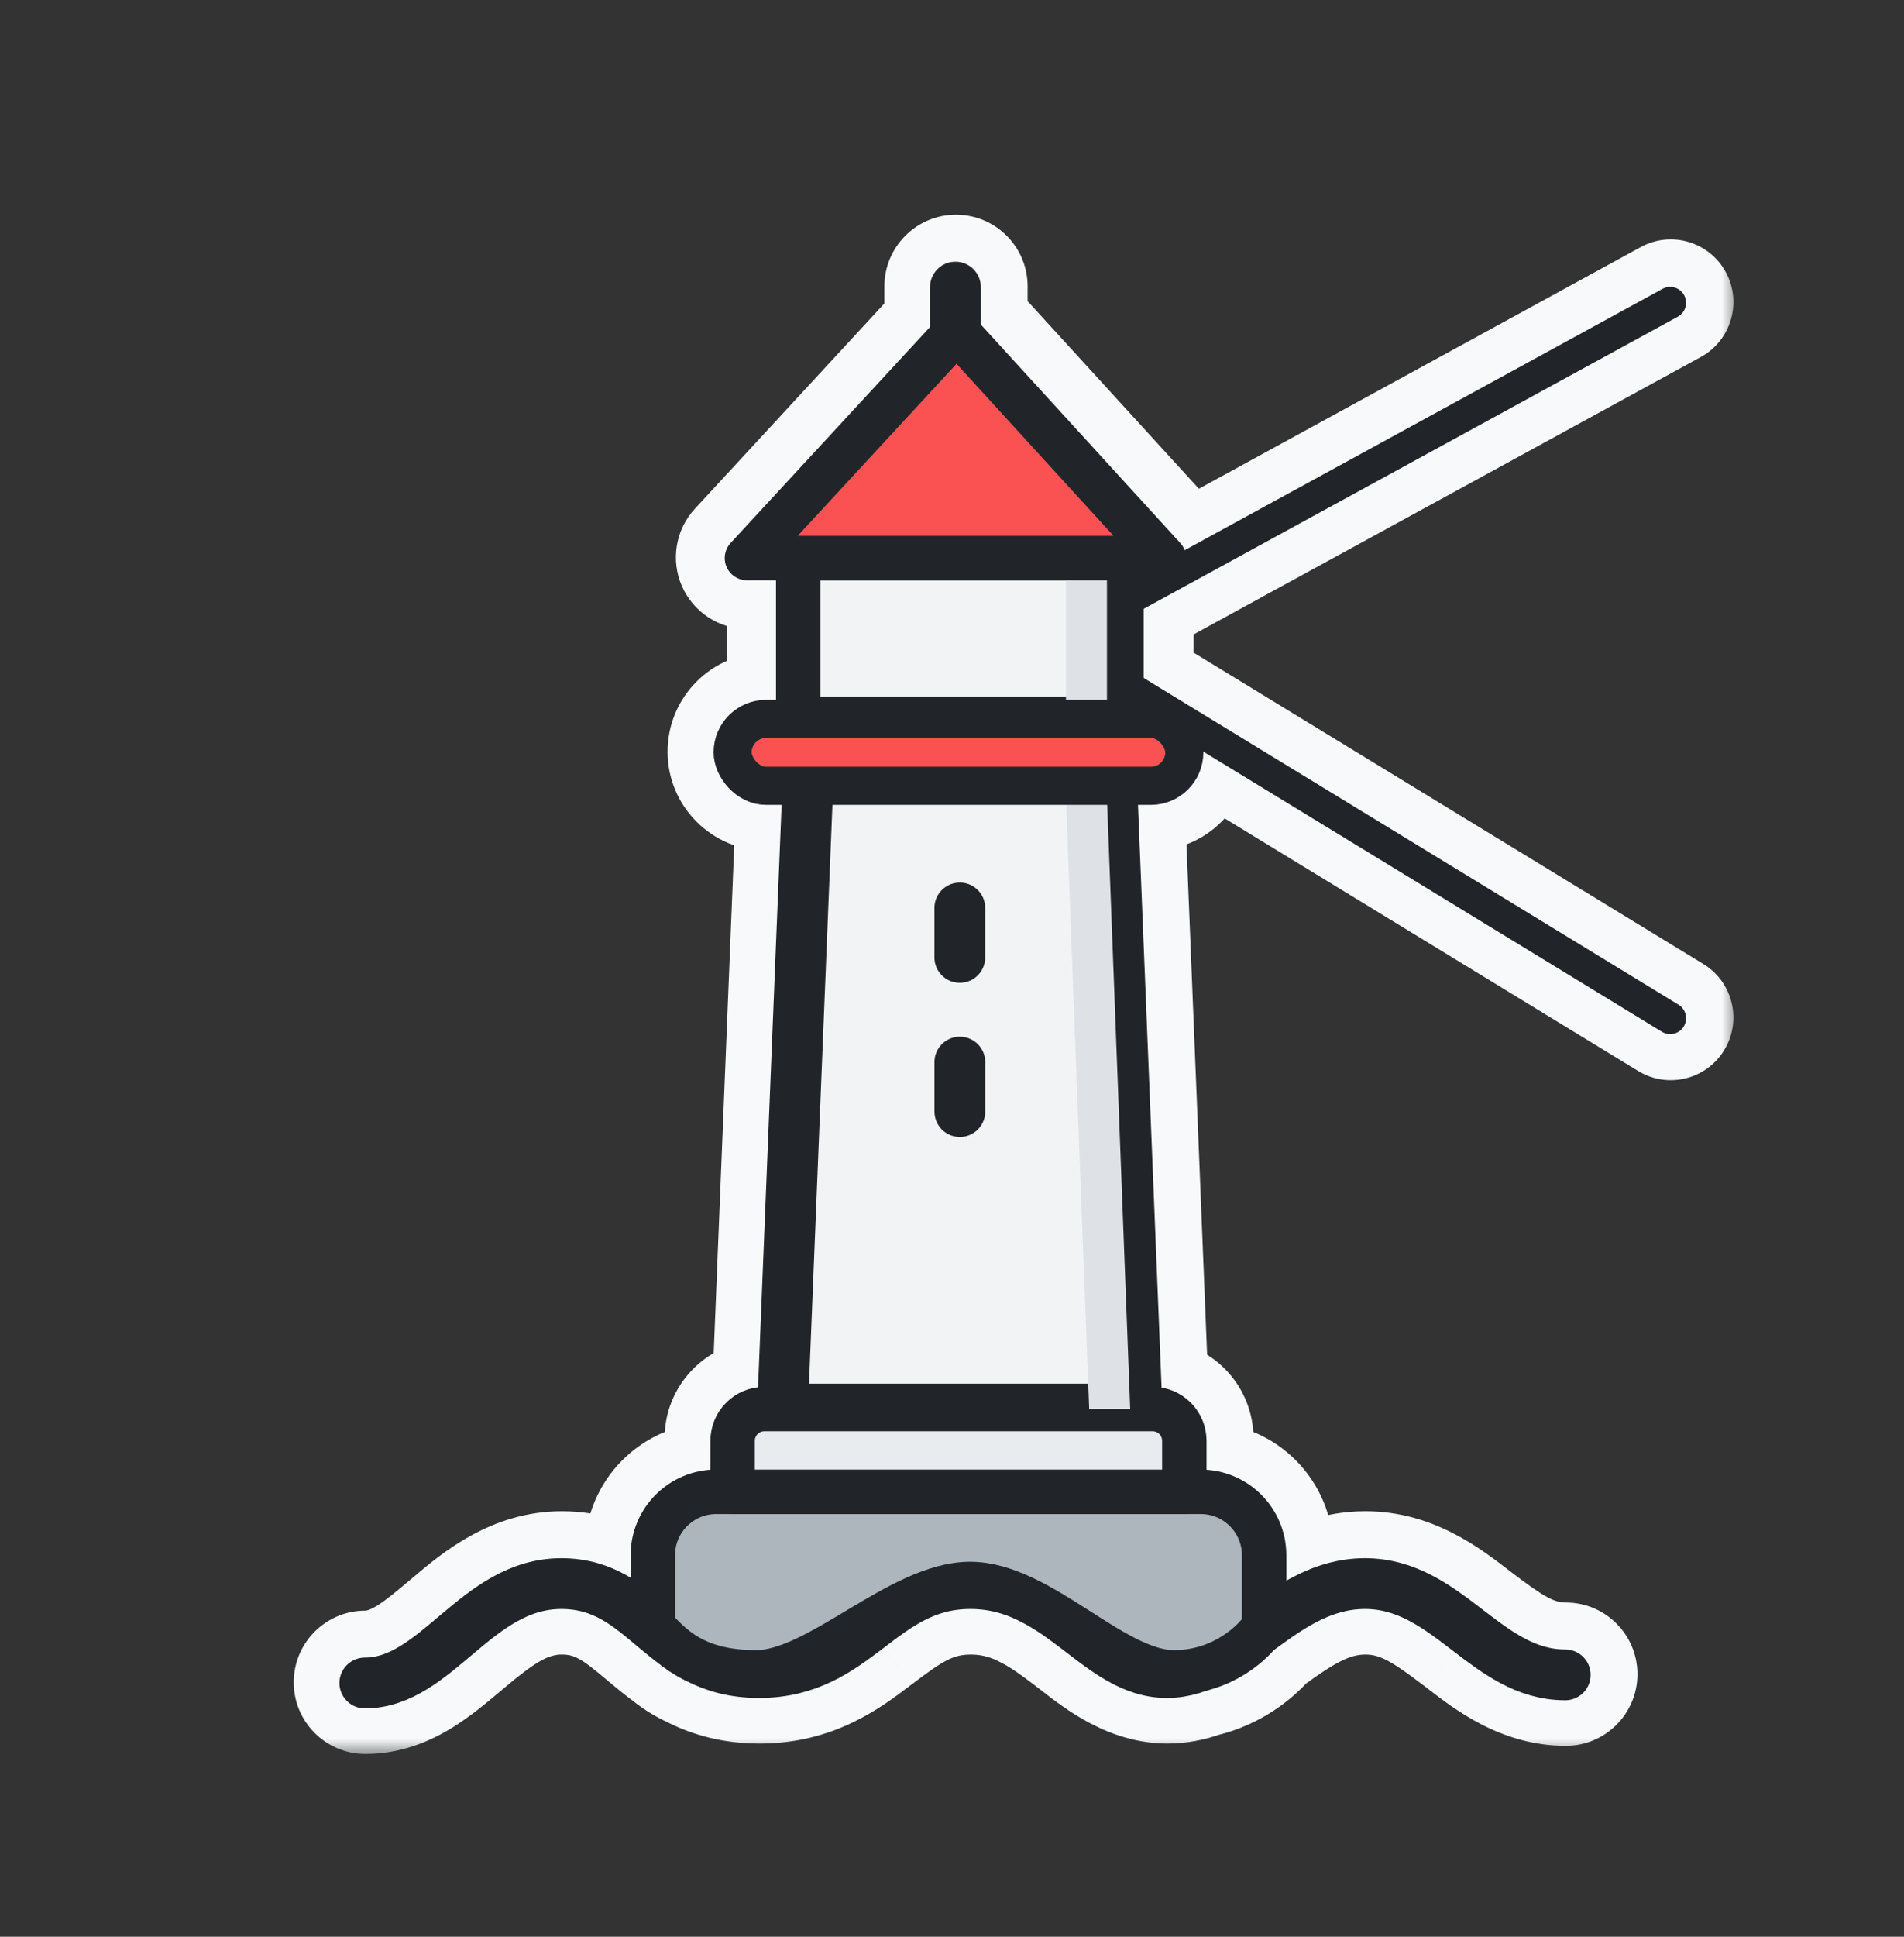 <svg width="60" height="61" viewBox="0 0 60 61" fill="none" xmlns="http://www.w3.org/2000/svg">
<rect x="0" y="0" width="60" height="61" fill="#333333" stroke="none"/>
<mask id="path-1-outside-1_50_5263" maskUnits="userSpaceOnUse" x="8.756" y="6.263" width="46" height="49" fill="black">
<rect fill="white" x="8.756" y="6.263" width="46" height="49"/>
<path fill-rule="evenodd" clip-rule="evenodd" d="M30.883 9.02C30.883 8.602 30.544 8.263 30.126 8.263C29.708 8.263 29.369 8.602 29.369 9.02V10.145L23 17.041C22.796 17.262 22.742 17.583 22.863 17.858C22.983 18.134 23.255 18.312 23.556 18.312H24.414V22.053H24.159C23.263 22.053 22.537 22.779 22.537 23.675C22.537 24.57 23.263 25.296 24.159 25.296H24.693L23.948 43.699C23.108 43.752 22.442 44.451 22.442 45.304V46.301C21.05 46.322 19.927 47.458 19.927 48.856V49.741C19.337 49.377 18.625 49.098 17.706 49.098C16.057 49.098 14.879 50.075 13.969 50.841L13.863 50.931L13.863 50.931C13.426 51.299 13.053 51.614 12.665 51.852C12.261 52.1 11.896 52.229 11.514 52.229C11.095 52.229 10.757 52.568 10.757 52.986C10.757 53.404 11.095 53.743 11.514 53.743C12.265 53.743 12.906 53.481 13.458 53.142C13.947 52.841 14.408 52.452 14.824 52.101L14.944 52C15.894 51.2 16.678 50.612 17.706 50.612C18.715 50.612 19.295 51.098 20.138 51.805L20.175 51.836C20.378 52.007 20.593 52.184 20.827 52.357C20.983 52.485 21.16 52.611 21.361 52.726C21.467 52.787 21.578 52.845 21.695 52.898C22.297 53.201 23.022 53.415 23.936 53.415C25.758 53.415 26.89 52.567 27.822 51.859L27.823 51.858C28.764 51.143 29.464 50.612 30.596 50.612C31.131 50.612 31.596 50.732 32.032 50.931C32.167 50.996 32.304 51.067 32.442 51.143C32.789 51.345 33.127 51.591 33.478 51.858C33.545 51.91 33.614 51.962 33.684 52.016C34.493 52.641 35.497 53.415 36.792 53.415C37.214 53.415 37.611 53.333 37.984 53.2C38.994 52.961 39.73 52.383 40.151 51.904L40.2 51.867C41.175 51.155 42.001 50.612 43.031 50.612C44.047 50.612 44.807 51.156 45.772 51.893L45.864 51.964C46.748 52.642 47.849 53.487 49.343 53.487C49.761 53.487 50.1 53.148 50.1 52.73C50.1 52.312 49.761 51.973 49.343 51.973C48.393 51.973 47.671 51.44 46.692 50.691L46.658 50.665C45.75 49.97 44.611 49.098 43.031 49.098C42.057 49.098 41.229 49.422 40.517 49.832V48.856C40.517 47.458 39.394 46.322 38.001 46.301V45.304C38.001 44.48 37.38 43.8 36.58 43.707L35.835 25.296H36.285C37.181 25.296 37.907 24.57 37.907 23.675C37.907 23.649 37.906 23.624 37.905 23.599L52.404 32.451C52.627 32.587 52.918 32.517 53.054 32.294C53.19 32.071 53.12 31.78 52.897 31.644L36.113 21.397V19.093L52.877 9.929C53.106 9.803 53.191 9.516 53.065 9.287C52.94 9.057 52.652 8.973 52.423 9.098L37.411 17.305C37.378 17.21 37.326 17.121 37.255 17.044L30.883 10.067V9.02ZM24.159 23.189H24.671C24.703 23.217 24.738 23.243 24.776 23.266L24.775 23.284L24.739 24.161H24.159C23.89 24.161 23.673 23.943 23.673 23.675C23.673 23.406 23.89 23.189 24.159 23.189ZM25.467 43.601L26.209 25.296H34.319L35.061 43.601H25.467ZM26.254 24.161H34.273L34.27 24.072H26.258L26.254 24.161ZM35.753 23.284L35.789 24.161H36.285C36.553 24.161 36.771 23.943 36.771 23.675C36.771 23.406 36.553 23.189 36.285 23.189H35.857C35.825 23.217 35.789 23.243 35.752 23.266L35.753 23.284ZM24.313 45.021H24.051C23.894 45.021 23.767 45.148 23.767 45.304V46.301H36.676V45.304C36.676 45.148 36.549 45.021 36.392 45.021H36.215C36.104 45.082 35.978 45.115 35.849 45.115H24.679C24.55 45.115 24.424 45.082 24.313 45.021ZM23.084 47.626H22.482C21.803 47.626 21.252 48.176 21.252 48.856V50.763C22.022 51.403 22.724 51.901 23.936 51.901C24.157 51.901 24.362 51.884 24.556 51.853C24.734 51.794 24.926 51.715 25.134 51.617C25.624 51.385 26.138 51.078 26.696 50.744L26.786 50.69C26.894 50.626 27.003 50.56 27.114 50.495C27.976 49.841 29.018 49.098 30.596 49.098C32.291 49.098 33.47 49.949 34.396 50.654L34.486 50.723L34.487 50.723C34.894 51.034 35.238 51.296 35.558 51.493C35.641 51.539 35.724 51.582 35.806 51.623C35.952 51.697 36.091 51.759 36.221 51.811C36.407 51.869 36.594 51.901 36.792 51.901C37.56 51.901 38.227 51.434 39.192 50.729V48.856C39.192 48.176 38.641 47.626 37.962 47.626H37.359C37.352 47.626 37.346 47.626 37.339 47.626H23.105C23.098 47.626 23.091 47.626 23.084 47.626ZM25.928 18.312V21.864H34.599V18.312H25.928ZM34.98 16.797H25.286L30.16 11.521L34.98 16.797Z"/>
</mask>
<path fill-rule="evenodd" clip-rule="evenodd" d="M30.883 9.02C30.883 8.602 30.544 8.263 30.126 8.263C29.708 8.263 29.369 8.602 29.369 9.02V10.145L23 17.041C22.796 17.262 22.742 17.583 22.863 17.858C22.983 18.134 23.255 18.312 23.556 18.312H24.414V22.053H24.159C23.263 22.053 22.537 22.779 22.537 23.675C22.537 24.57 23.263 25.296 24.159 25.296H24.693L23.948 43.699C23.108 43.752 22.442 44.451 22.442 45.304V46.301C21.05 46.322 19.927 47.458 19.927 48.856V49.741C19.337 49.377 18.625 49.098 17.706 49.098C16.057 49.098 14.879 50.075 13.969 50.841L13.863 50.931L13.863 50.931C13.426 51.299 13.053 51.614 12.665 51.852C12.261 52.1 11.896 52.229 11.514 52.229C11.095 52.229 10.757 52.568 10.757 52.986C10.757 53.404 11.095 53.743 11.514 53.743C12.265 53.743 12.906 53.481 13.458 53.142C13.947 52.841 14.408 52.452 14.824 52.101L14.944 52C15.894 51.2 16.678 50.612 17.706 50.612C18.715 50.612 19.295 51.098 20.138 51.805L20.175 51.836C20.378 52.007 20.593 52.184 20.827 52.357C20.983 52.485 21.16 52.611 21.361 52.726C21.467 52.787 21.578 52.845 21.695 52.898C22.297 53.201 23.022 53.415 23.936 53.415C25.758 53.415 26.89 52.567 27.822 51.859L27.823 51.858C28.764 51.143 29.464 50.612 30.596 50.612C31.131 50.612 31.596 50.732 32.032 50.931C32.167 50.996 32.304 51.067 32.442 51.143C32.789 51.345 33.127 51.591 33.478 51.858C33.545 51.91 33.614 51.962 33.684 52.016C34.493 52.641 35.497 53.415 36.792 53.415C37.214 53.415 37.611 53.333 37.984 53.2C38.994 52.961 39.73 52.383 40.151 51.904L40.2 51.867C41.175 51.155 42.001 50.612 43.031 50.612C44.047 50.612 44.807 51.156 45.772 51.893L45.864 51.964C46.748 52.642 47.849 53.487 49.343 53.487C49.761 53.487 50.1 53.148 50.1 52.73C50.1 52.312 49.761 51.973 49.343 51.973C48.393 51.973 47.671 51.44 46.692 50.691L46.658 50.665C45.75 49.97 44.611 49.098 43.031 49.098C42.057 49.098 41.229 49.422 40.517 49.832V48.856C40.517 47.458 39.394 46.322 38.001 46.301V45.304C38.001 44.48 37.38 43.8 36.58 43.707L35.835 25.296H36.285C37.181 25.296 37.907 24.57 37.907 23.675C37.907 23.649 37.906 23.624 37.905 23.599L52.404 32.451C52.627 32.587 52.918 32.517 53.054 32.294C53.19 32.071 53.12 31.78 52.897 31.644L36.113 21.397V19.093L52.877 9.929C53.106 9.803 53.191 9.516 53.065 9.287C52.94 9.057 52.652 8.973 52.423 9.098L37.411 17.305C37.378 17.21 37.326 17.121 37.255 17.044L30.883 10.067V9.02ZM24.159 23.189H24.671C24.703 23.217 24.738 23.243 24.776 23.266L24.775 23.284L24.739 24.161H24.159C23.89 24.161 23.673 23.943 23.673 23.675C23.673 23.406 23.89 23.189 24.159 23.189ZM25.467 43.601L26.209 25.296H34.319L35.061 43.601H25.467ZM26.254 24.161H34.273L34.27 24.072H26.258L26.254 24.161ZM35.753 23.284L35.789 24.161H36.285C36.553 24.161 36.771 23.943 36.771 23.675C36.771 23.406 36.553 23.189 36.285 23.189H35.857C35.825 23.217 35.789 23.243 35.752 23.266L35.753 23.284ZM24.313 45.021H24.051C23.894 45.021 23.767 45.148 23.767 45.304V46.301H36.676V45.304C36.676 45.148 36.549 45.021 36.392 45.021H36.215C36.104 45.082 35.978 45.115 35.849 45.115H24.679C24.55 45.115 24.424 45.082 24.313 45.021ZM23.084 47.626H22.482C21.803 47.626 21.252 48.176 21.252 48.856V50.763C22.022 51.403 22.724 51.901 23.936 51.901C24.157 51.901 24.362 51.884 24.556 51.853C24.734 51.794 24.926 51.715 25.134 51.617C25.624 51.385 26.138 51.078 26.696 50.744L26.786 50.69C26.894 50.626 27.003 50.56 27.114 50.495C27.976 49.841 29.018 49.098 30.596 49.098C32.291 49.098 33.47 49.949 34.396 50.654L34.486 50.723L34.487 50.723C34.894 51.034 35.238 51.296 35.558 51.493C35.641 51.539 35.724 51.582 35.806 51.623C35.952 51.697 36.091 51.759 36.221 51.811C36.407 51.869 36.594 51.901 36.792 51.901C37.56 51.901 38.227 51.434 39.192 50.729V48.856C39.192 48.176 38.641 47.626 37.962 47.626H37.359C37.352 47.626 37.346 47.626 37.339 47.626H23.105C23.098 47.626 23.091 47.626 23.084 47.626ZM25.928 18.312V21.864H34.599V18.312H25.928ZM34.98 16.797H25.286L30.16 11.521L34.98 16.797Z" fill="#F8F9FA"/>
<path d="M29.369 10.145L30.471 11.163C30.727 10.886 30.869 10.522 30.869 10.145H29.369ZM23 17.041L24.102 18.059L24.102 18.059L23 17.041ZM22.863 17.858L21.488 18.459L21.488 18.459L22.863 17.858ZM24.414 18.312H25.914C25.914 17.483 25.243 16.812 24.414 16.812V18.312ZM24.414 22.053V23.553C25.243 23.553 25.914 22.881 25.914 22.053H24.414ZM24.693 25.296L26.192 25.357C26.208 24.949 26.058 24.552 25.775 24.257C25.492 23.963 25.102 23.796 24.693 23.796V25.296ZM23.948 43.699L24.043 45.196C24.809 45.148 25.416 44.527 25.447 43.76L23.948 43.699ZM22.442 46.301L22.465 47.801C23.285 47.789 23.942 47.121 23.942 46.301H22.442ZM19.927 49.741L19.139 51.018C19.602 51.303 20.183 51.316 20.658 51.051C21.133 50.786 21.427 50.285 21.427 49.741H19.927ZM13.969 50.841L13.003 49.694L13.002 49.694L13.969 50.841ZM13.863 50.931L14.819 52.086L14.83 52.078L13.863 50.931ZM13.863 50.931L12.907 49.775L12.896 49.784L13.863 50.931ZM12.665 51.852L13.45 53.13L13.45 53.13L12.665 51.852ZM13.458 53.142L12.673 51.864L12.673 51.864L13.458 53.142ZM14.824 52.101L13.857 50.955L13.856 50.955L14.824 52.101ZM14.944 52L13.978 50.852L13.977 50.853L14.944 52ZM20.138 51.805L19.174 52.954L19.174 52.954L20.138 51.805ZM20.175 51.836L19.211 52.986L19.211 52.986L20.175 51.836ZM20.827 52.357L21.773 51.194C21.755 51.179 21.736 51.164 21.717 51.15L20.827 52.357ZM21.361 52.726L20.612 54.026L20.612 54.026L21.361 52.726ZM21.695 52.898L22.369 51.558C22.352 51.549 22.334 51.541 22.316 51.533L21.695 52.898ZM27.822 51.859L28.729 53.053L28.729 53.053L27.822 51.859ZM27.823 51.858L26.916 50.664L26.915 50.664L27.823 51.858ZM32.032 50.931L32.683 49.579C32.673 49.575 32.663 49.57 32.654 49.566L32.032 50.931ZM32.442 51.143L33.194 49.846C33.185 49.84 33.176 49.836 33.167 49.831L32.442 51.143ZM33.478 51.858L32.569 53.052L32.569 53.052L33.478 51.858ZM33.684 52.016L32.767 53.204L32.767 53.204L33.684 52.016ZM37.984 53.2L37.638 51.741C37.585 51.753 37.533 51.769 37.483 51.787L37.984 53.2ZM40.151 51.904L39.264 50.694C39.176 50.758 39.095 50.832 39.023 50.914L40.151 51.904ZM40.2 51.867L39.315 50.656L39.314 50.657L40.2 51.867ZM45.772 51.893L46.684 50.703L46.683 50.702L45.772 51.893ZM45.864 51.964L46.776 50.774L46.776 50.773L45.864 51.964ZM46.692 50.691L45.78 51.882L45.78 51.882L46.692 50.691ZM46.658 50.665L45.746 51.856L45.746 51.856L46.658 50.665ZM40.517 49.832H39.017C39.017 50.368 39.302 50.863 39.766 51.131C40.23 51.399 40.801 51.4 41.265 51.132L40.517 49.832ZM38.001 46.301H36.501C36.501 47.121 37.159 47.789 37.978 47.801L38.001 46.301ZM36.58 43.707L35.081 43.767C35.111 44.505 35.674 45.111 36.407 45.197L36.58 43.707ZM35.835 25.296V23.796C35.426 23.796 35.036 23.963 34.753 24.257C34.47 24.552 34.319 24.949 34.336 25.357L35.835 25.296ZM37.905 23.599L38.687 22.319C38.213 22.03 37.618 22.026 37.141 22.308C36.663 22.591 36.381 23.114 36.406 23.668L37.905 23.599ZM52.404 32.451L53.185 31.171L53.185 31.171L52.404 32.451ZM53.054 32.294L54.334 33.076L54.334 33.076L53.054 32.294ZM52.897 31.644L52.115 32.924L52.115 32.924L52.897 31.644ZM36.113 21.397H34.613C34.613 21.919 34.886 22.404 35.332 22.677L36.113 21.397ZM36.113 19.093L35.394 17.776C34.913 18.04 34.613 18.544 34.613 19.093H36.113ZM52.877 9.929L52.158 8.613L52.158 8.613L52.877 9.929ZM53.065 9.287L51.749 10.006L51.749 10.006L53.065 9.287ZM52.423 9.098L51.704 7.782L51.704 7.782L52.423 9.098ZM37.411 17.305L35.995 17.799C36.14 18.215 36.461 18.547 36.872 18.705C37.284 18.863 37.744 18.832 38.13 18.621L37.411 17.305ZM37.255 17.044L38.363 16.032L38.363 16.032L37.255 17.044ZM30.883 10.067H29.383C29.383 10.442 29.523 10.803 29.776 11.079L30.883 10.067ZM24.671 23.189L25.663 22.064C25.389 21.822 25.036 21.689 24.671 21.689V23.189ZM24.776 23.266L26.273 23.344C26.302 22.796 26.029 22.276 25.561 21.988L24.776 23.266ZM24.775 23.284L23.277 23.206C23.276 23.212 23.276 23.218 23.276 23.223L24.775 23.284ZM24.739 24.161V25.661C25.544 25.661 26.205 25.026 26.238 24.221L24.739 24.161ZM26.209 25.296V23.796C25.404 23.796 24.742 24.431 24.71 25.235L26.209 25.296ZM25.467 43.601L23.968 43.54C23.952 43.948 24.102 44.346 24.385 44.64C24.668 44.934 25.059 45.101 25.467 45.101V43.601ZM34.319 25.296L35.818 25.235C35.786 24.431 35.124 23.796 34.319 23.796V25.296ZM35.061 43.601V45.101C35.469 45.101 35.86 44.934 36.142 44.64C36.425 44.346 36.576 43.948 36.559 43.54L35.061 43.601ZM34.273 24.161V25.661C34.682 25.661 35.072 25.494 35.355 25.2C35.638 24.905 35.789 24.508 35.772 24.1L34.273 24.161ZM26.254 24.161L24.756 24.1C24.739 24.508 24.89 24.905 25.172 25.2C25.455 25.494 25.846 25.661 26.254 25.661V24.161ZM34.27 24.072L35.769 24.011C35.736 23.207 35.075 22.572 34.27 22.572V24.072ZM26.258 24.072V22.572C25.453 22.572 24.792 23.207 24.759 24.011L26.258 24.072ZM35.789 24.161L34.29 24.221C34.322 25.026 34.984 25.661 35.789 25.661V24.161ZM35.753 23.284L37.252 23.223C37.252 23.218 37.252 23.212 37.251 23.206L35.753 23.284ZM35.857 23.189V21.689C35.492 21.689 35.139 21.822 34.864 22.064L35.857 23.189ZM35.752 23.266L34.967 21.988C34.499 22.276 34.226 22.796 34.254 23.344L35.752 23.266ZM24.313 45.021L25.038 43.708C24.816 43.585 24.567 43.521 24.313 43.521V45.021ZM23.767 46.301H22.267C22.267 47.129 22.939 47.801 23.767 47.801V46.301ZM36.676 46.301V47.801C37.505 47.801 38.176 47.129 38.176 46.301H36.676ZM36.215 45.021V43.521C35.961 43.521 35.712 43.585 35.489 43.708L36.215 45.021ZM23.084 47.626L23.13 46.126C23.115 46.126 23.1 46.126 23.084 46.126V47.626ZM21.252 50.763H19.752C19.752 51.209 19.95 51.632 20.293 51.916L21.252 50.763ZM24.556 51.853L24.791 53.335C24.873 53.322 24.953 53.302 25.031 53.276L24.556 51.853ZM25.134 51.617L24.493 50.261L24.493 50.261L25.134 51.617ZM26.696 50.744L25.926 49.457L25.926 49.457L26.696 50.744ZM26.786 50.69L26.017 49.402L26.017 49.403L26.786 50.69ZM27.114 50.495L27.877 51.787C27.927 51.757 27.975 51.725 28.021 51.69L27.114 50.495ZM34.396 50.654L35.305 49.461L35.305 49.461L34.396 50.654ZM34.486 50.723L33.577 51.916L33.587 51.923L34.486 50.723ZM34.487 50.723L35.396 49.53L35.387 49.523L34.487 50.723ZM35.558 51.493L34.771 52.77C34.793 52.784 34.815 52.796 34.837 52.808L35.558 51.493ZM35.806 51.623L35.133 52.964L35.133 52.964L35.806 51.623ZM36.221 51.811L35.673 53.207C35.705 53.219 35.737 53.231 35.769 53.241L36.221 51.811ZM39.192 50.729L40.076 51.941C40.463 51.658 40.692 51.208 40.692 50.729H39.192ZM37.359 47.626V46.126C37.344 46.126 37.329 46.126 37.313 46.126L37.359 47.626ZM25.928 21.864H24.428C24.428 22.692 25.1 23.364 25.928 23.364V21.864ZM25.928 18.312V16.812C25.1 16.812 24.428 17.483 24.428 18.312H25.928ZM34.599 21.864V23.364C35.428 23.364 36.099 22.692 36.099 21.864H34.599ZM34.599 18.312H36.099C36.099 17.483 35.428 16.812 34.599 16.812V18.312ZM25.286 16.797L24.184 15.78C23.78 16.218 23.673 16.853 23.912 17.399C24.151 17.945 24.69 18.297 25.286 18.297V16.797ZM34.98 16.797V18.297C35.574 18.297 36.112 17.947 36.352 17.403C36.592 16.859 36.488 16.225 36.087 15.786L34.98 16.797ZM30.16 11.521L31.267 10.509C30.984 10.199 30.584 10.022 30.164 10.021C29.744 10.019 29.343 10.194 29.058 10.503L30.16 11.521ZM30.126 9.763C29.716 9.763 29.383 9.431 29.383 9.02H32.383C32.383 7.774 31.373 6.763 30.126 6.763V9.763ZM30.869 9.02C30.869 9.431 30.537 9.763 30.126 9.763V6.763C28.88 6.763 27.869 7.774 27.869 9.02H30.869ZM30.869 10.145V9.02H27.869V10.145H30.869ZM28.267 9.127L21.898 16.023L24.102 18.059L30.471 11.163L28.267 9.127ZM21.898 16.023C21.29 16.682 21.129 17.638 21.488 18.459L24.237 17.257C24.355 17.527 24.302 17.842 24.102 18.059L21.898 16.023ZM21.488 18.459C21.848 19.281 22.66 19.812 23.556 19.812V16.812C23.851 16.812 24.118 16.986 24.237 17.257L21.488 18.459ZM23.556 19.812H24.414V16.812H23.556V19.812ZM22.914 18.312V22.053H25.914V18.312H22.914ZM24.414 20.553H24.159V23.553H24.414V20.553ZM24.159 20.553C22.435 20.553 21.037 21.951 21.037 23.675H24.037C24.037 23.608 24.092 23.553 24.159 23.553V20.553ZM21.037 23.675C21.037 25.399 22.435 26.796 24.159 26.796V23.796C24.092 23.796 24.037 23.742 24.037 23.675H21.037ZM24.159 26.796H24.693V23.796H24.159V26.796ZM23.194 25.235L22.449 43.638L25.447 43.76L26.192 25.357L23.194 25.235ZM23.853 42.202C22.228 42.305 20.942 43.654 20.942 45.304H23.942C23.942 45.247 23.987 45.2 24.043 45.196L23.853 42.202ZM20.942 45.304V46.301H23.942V45.304H20.942ZM22.42 44.801C20.209 44.835 18.427 46.637 18.427 48.856H21.427C21.427 48.279 21.891 47.81 22.465 47.801L22.42 44.801ZM18.427 48.856V49.741H21.427V48.856H18.427ZM20.715 48.465C19.94 47.986 18.959 47.598 17.706 47.598V50.598C18.291 50.598 18.733 50.767 19.139 51.018L20.715 48.465ZM17.706 47.598C15.444 47.598 13.877 48.958 13.003 49.694L14.935 51.989C15.882 51.192 16.671 50.598 17.706 50.598V47.598ZM13.002 49.694L12.896 49.784L14.83 52.078L14.936 51.989L13.002 49.694ZM12.907 49.775L12.907 49.775L14.819 52.086L14.819 52.086L12.907 49.775ZM12.896 49.784C12.437 50.171 12.153 50.406 11.88 50.574L13.45 53.13C13.952 52.822 14.416 52.427 14.83 52.078L12.896 49.784ZM11.88 50.574C11.623 50.732 11.53 50.729 11.514 50.729V53.729C12.262 53.729 12.9 53.468 13.45 53.13L11.88 50.574ZM11.514 50.729C10.267 50.729 9.256 51.74 9.256 52.986H12.257C12.257 53.397 11.924 53.729 11.514 53.729V50.729ZM9.256 52.986C9.256 54.233 10.267 55.243 11.514 55.243V52.243C11.924 52.243 12.257 52.576 12.257 52.986H9.256ZM11.514 55.243C12.632 55.243 13.545 54.849 14.243 54.42L12.673 51.864C12.267 52.113 11.899 52.243 11.514 52.243V55.243ZM14.243 54.42C14.845 54.05 15.391 53.585 15.792 53.247L13.856 50.955C13.425 51.319 13.05 51.632 12.673 51.864L14.243 54.42ZM15.791 53.248L15.911 53.146L13.977 50.853L13.857 50.955L15.791 53.248ZM15.91 53.147C16.903 52.312 17.294 52.112 17.706 52.112V49.112C16.061 49.112 14.885 50.089 13.978 50.852L15.91 53.147ZM17.706 52.112C17.935 52.112 18.083 52.158 18.254 52.254C18.481 52.38 18.723 52.576 19.174 52.954L21.102 50.656C20.305 49.987 19.332 49.112 17.706 49.112V52.112ZM19.174 52.954L19.211 52.986L21.139 50.687L21.102 50.656L19.174 52.954ZM19.211 52.986C19.416 53.157 19.662 53.361 19.936 53.564L21.717 51.15C21.524 51.007 21.34 50.855 21.139 50.687L19.211 52.986ZM19.88 53.52C20.09 53.691 20.332 53.865 20.612 54.026L22.11 51.427C21.988 51.357 21.877 51.278 21.773 51.194L19.88 53.52ZM20.612 54.026C20.759 54.11 20.912 54.19 21.073 54.263L22.316 51.533C22.244 51.5 22.175 51.464 22.11 51.427L20.612 54.026ZM21.021 54.238C21.817 54.639 22.771 54.915 23.936 54.915V51.915C23.272 51.915 22.778 51.764 22.369 51.558L21.021 54.238ZM23.936 54.915C26.296 54.915 27.778 53.776 28.729 53.053L26.915 50.664C26.002 51.357 25.221 51.915 23.936 51.915V54.915ZM28.729 53.053L28.73 53.053L26.915 50.664L26.915 50.665L28.729 53.053ZM28.73 53.053C29.714 52.306 30.035 52.112 30.596 52.112V49.112C28.893 49.112 27.815 49.981 26.916 50.664L28.73 53.053ZM30.596 52.112C30.89 52.112 31.144 52.174 31.41 52.295L32.654 49.566C32.047 49.289 31.372 49.112 30.596 49.112V52.112ZM31.38 52.282C31.487 52.333 31.599 52.391 31.716 52.456L33.167 49.831C33.01 49.743 32.848 49.659 32.683 49.579L31.38 52.282ZM31.69 52.441C31.951 52.593 32.227 52.791 32.569 53.052L34.387 50.665C34.028 50.391 33.628 50.097 33.194 49.846L31.69 52.441ZM32.569 53.052C32.632 53.099 32.697 53.15 32.767 53.204L34.6 50.828C34.531 50.775 34.458 50.719 34.387 50.665L32.569 53.052ZM32.767 53.204C33.516 53.782 34.91 54.915 36.792 54.915V51.915C36.083 51.915 35.47 51.5 34.6 50.828L32.767 53.204ZM36.792 54.915C37.412 54.915 37.979 54.794 38.485 54.614L37.483 51.787C37.243 51.872 37.016 51.915 36.792 51.915V54.915ZM38.33 54.66C39.704 54.334 40.698 53.554 41.278 52.893L39.023 50.914C38.762 51.212 38.283 51.588 37.638 51.741L38.33 54.66ZM41.037 53.114L41.086 53.078L39.314 50.657L39.264 50.694L41.037 53.114ZM41.085 53.078C42.095 52.341 42.551 52.112 43.031 52.112V49.112C41.45 49.112 40.255 49.97 39.315 50.656L41.085 53.078ZM43.031 52.112C43.468 52.112 43.842 52.305 44.86 53.085L46.683 50.702C45.773 50.006 44.627 49.112 43.031 49.112V52.112ZM44.859 53.084L44.951 53.154L46.776 50.773L46.684 50.703L44.859 53.084ZM44.951 53.154C45.791 53.799 47.273 54.987 49.343 54.987V51.987C48.425 51.987 47.704 51.485 46.776 50.774L44.951 53.154ZM49.343 54.987C50.589 54.987 51.6 53.976 51.6 52.73H48.6C48.6 52.319 48.932 51.987 49.343 51.987V54.987ZM51.6 52.73C51.6 51.483 50.589 50.473 49.343 50.473V53.473C48.932 53.473 48.6 53.14 48.6 52.73H51.6ZM49.343 50.473C48.987 50.473 48.667 50.314 47.603 49.5L45.78 51.882C46.674 52.566 47.799 53.473 49.343 53.473V50.473ZM47.603 49.5L47.57 49.474L45.746 51.856L45.78 51.882L47.603 49.5ZM47.57 49.474C46.697 48.806 45.182 47.598 43.031 47.598V50.598C44.04 50.598 44.802 51.133 45.746 51.856L47.57 49.474ZM43.031 47.598C41.708 47.598 40.619 48.042 39.768 48.532L41.265 51.132C41.839 50.802 42.406 50.598 43.031 50.598V47.598ZM42.017 49.832V48.856H39.017V49.832H42.017ZM42.017 48.856C42.017 46.637 40.235 44.835 38.024 44.801L37.978 47.801C38.553 47.81 39.017 48.279 39.017 48.856H42.017ZM39.501 46.301V45.304H36.501V46.301H39.501ZM39.501 45.304C39.501 43.709 38.301 42.397 36.753 42.217L36.407 45.197C36.459 45.203 36.501 45.25 36.501 45.304H39.501ZM38.079 43.646L37.334 25.235L34.336 25.357L35.081 43.767L38.079 43.646ZM35.835 26.796H36.285V23.796H35.835V26.796ZM36.285 26.796C38.009 26.796 39.407 25.399 39.407 23.675H36.407C36.407 23.742 36.352 23.796 36.285 23.796V26.796ZM39.407 23.675C39.407 23.626 39.405 23.578 39.403 23.53L36.406 23.668C36.407 23.67 36.407 23.672 36.407 23.675H39.407ZM37.123 24.879L51.622 33.732L53.185 31.171L38.687 22.319L37.123 24.879ZM51.622 33.732C52.552 34.3 53.766 34.006 54.334 33.076L51.774 31.512C52.069 31.028 52.701 30.876 53.185 31.171L51.622 33.732ZM54.334 33.076C54.902 32.146 54.608 30.931 53.678 30.363L52.115 32.924C51.631 32.628 51.478 31.997 51.774 31.512L54.334 33.076ZM53.678 30.363L36.895 20.116L35.332 22.677L52.115 32.924L53.678 30.363ZM37.613 21.397V19.093H34.613V21.397H37.613ZM36.833 20.409L53.596 11.245L52.158 8.613L35.394 17.776L36.833 20.409ZM53.596 11.245C54.553 10.722 54.904 9.523 54.382 8.567L51.749 10.006C51.477 9.509 51.66 8.885 52.158 8.613L53.596 11.245ZM54.382 8.567C53.859 7.611 52.66 7.26 51.704 7.782L53.143 10.415C52.645 10.687 52.021 10.504 51.749 10.006L54.382 8.567ZM51.704 7.782L36.691 15.989L38.13 18.621L53.143 10.415L51.704 7.782ZM38.827 16.81C38.728 16.527 38.572 16.262 38.363 16.032L36.148 18.056C36.079 17.98 36.027 17.893 35.995 17.799L38.827 16.81ZM38.363 16.032L31.991 9.056L29.776 11.079L36.148 18.056L38.363 16.032ZM29.383 9.02V10.067H32.383V9.02H29.383ZM24.671 21.689H24.159V24.689H24.671V21.689ZM25.561 21.988C25.598 22.011 25.632 22.036 25.663 22.064L23.678 24.313C23.775 24.399 23.879 24.476 23.99 24.544L25.561 21.988ZM26.273 23.362L26.273 23.344L23.277 23.188L23.277 23.206L26.273 23.362ZM26.238 24.221L26.273 23.345L23.276 23.223L23.24 24.1L26.238 24.221ZM24.159 25.661H24.739V22.661H24.159V25.661ZM22.173 23.675C22.173 24.771 23.062 25.661 24.159 25.661V22.661C24.719 22.661 25.173 23.115 25.173 23.675H22.173ZM24.159 21.689C23.062 21.689 22.173 22.578 22.173 23.675H25.173C25.173 24.235 24.719 24.689 24.159 24.689V21.689ZM24.71 25.235L23.968 43.54L26.966 43.662L27.707 25.357L24.71 25.235ZM34.319 23.796H26.209V26.796H34.319V23.796ZM36.559 43.54L35.818 25.235L32.821 25.357L33.562 43.662L36.559 43.54ZM25.467 45.101H35.061V42.101H25.467V45.101ZM34.273 22.661H26.254V25.661H34.273V22.661ZM32.771 24.132L32.775 24.221L35.772 24.1L35.769 24.011L32.771 24.132ZM26.258 25.572H34.27V22.572H26.258V25.572ZM27.753 24.221L27.757 24.132L24.759 24.011L24.756 24.1L27.753 24.221ZM37.288 24.1L37.252 23.223L34.255 23.345L34.29 24.221L37.288 24.1ZM36.285 22.661H35.789V25.661H36.285V22.661ZM35.271 23.675C35.271 23.115 35.725 22.661 36.285 22.661V25.661C37.382 25.661 38.271 24.771 38.271 23.675H35.271ZM36.285 24.689C35.725 24.689 35.271 24.235 35.271 23.675H38.271C38.271 22.578 37.382 21.689 36.285 21.689V24.689ZM35.857 24.689H36.285V21.689H35.857V24.689ZM36.538 24.544C36.649 24.476 36.753 24.398 36.85 24.313L34.864 22.064C34.896 22.036 34.93 22.011 34.967 21.988L36.538 24.544ZM37.251 23.206L37.25 23.188L34.254 23.344L34.255 23.362L37.251 23.206ZM24.051 46.521H24.313V43.521H24.051V46.521ZM25.267 45.304C25.267 45.976 24.723 46.521 24.051 46.521V43.521C23.066 43.521 22.267 44.319 22.267 45.304H25.267ZM25.267 46.301V45.304H22.267V46.301H25.267ZM36.676 44.801H23.767V47.801H36.676V44.801ZM35.176 45.304V46.301H38.176V45.304H35.176ZM36.392 46.521C35.721 46.521 35.176 45.976 35.176 45.304H38.176C38.176 44.319 37.378 43.521 36.392 43.521V46.521ZM36.215 46.521H36.392V43.521H36.215V46.521ZM35.849 46.615C36.235 46.615 36.61 46.516 36.941 46.333L35.489 43.708C35.598 43.648 35.722 43.615 35.849 43.615V46.615ZM24.679 46.615H35.849V43.615H24.679V46.615ZM23.587 46.333C23.918 46.516 24.293 46.615 24.679 46.615V43.615C24.806 43.615 24.93 43.648 25.038 43.708L23.587 46.333ZM22.482 49.126H23.084V46.126H22.482V49.126ZM22.752 48.856C22.752 49.005 22.631 49.126 22.482 49.126V46.126C20.974 46.126 19.752 47.348 19.752 48.856H22.752ZM22.752 50.763V48.856H19.752V50.763H22.752ZM23.936 50.401C23.262 50.401 22.904 50.185 22.21 49.609L20.293 51.916C21.14 52.62 22.186 53.401 23.936 53.401V50.401ZM24.321 50.372C24.208 50.39 24.081 50.401 23.936 50.401V53.401C24.232 53.401 24.516 53.378 24.791 53.335L24.321 50.372ZM24.493 50.261C24.326 50.34 24.19 50.394 24.081 50.431L25.031 53.276C25.278 53.194 25.527 53.09 25.775 52.973L24.493 50.261ZM25.926 49.457C25.352 49.8 24.904 50.066 24.493 50.261L25.775 52.973C26.344 52.704 26.925 52.355 27.465 52.032L25.926 49.457ZM26.017 49.403L25.926 49.457L27.465 52.032L27.556 51.977L26.017 49.403ZM26.352 49.203C26.237 49.271 26.125 49.338 26.017 49.402L27.556 51.978C27.663 51.913 27.77 51.85 27.877 51.787L26.352 49.203ZM30.596 47.598C28.487 47.598 27.099 48.623 26.207 49.3L28.021 51.69C28.853 51.058 29.549 50.598 30.596 50.598V47.598ZM35.305 49.461C34.365 48.745 32.833 47.598 30.596 47.598V50.598C31.748 50.598 32.574 51.152 33.487 51.847L35.305 49.461ZM35.396 49.53L35.305 49.461L33.486 51.847L33.577 51.916L35.396 49.53ZM35.387 49.523L35.386 49.523L33.587 51.923L33.587 51.923L35.387 49.523ZM36.345 50.216C36.101 50.066 35.822 49.855 35.396 49.53L33.577 51.916C33.966 52.213 34.374 52.526 34.771 52.77L36.345 50.216ZM36.478 50.283C36.415 50.251 36.349 50.216 36.279 50.178L34.837 52.808C34.934 52.862 35.033 52.914 35.133 52.964L36.478 50.283ZM36.769 50.414C36.688 50.383 36.592 50.34 36.478 50.283L35.133 52.964C35.313 53.054 35.493 53.136 35.673 53.207L36.769 50.414ZM36.792 50.401C36.757 50.401 36.722 50.396 36.674 50.381L35.769 53.241C36.091 53.343 36.431 53.401 36.792 53.401V50.401ZM38.307 49.517C37.808 49.882 37.485 50.109 37.211 50.256C36.963 50.389 36.85 50.401 36.792 50.401V53.401C37.501 53.401 38.106 53.179 38.625 52.902C39.117 52.639 39.611 52.28 40.076 51.941L38.307 49.517ZM37.692 48.856V50.729H40.692V48.856H37.692ZM37.962 49.126C37.813 49.126 37.692 49.005 37.692 48.856H40.692C40.692 47.348 39.469 46.126 37.962 46.126V49.126ZM37.359 49.126H37.962V46.126H37.359V49.126ZM37.339 49.126C37.361 49.126 37.383 49.126 37.405 49.125L37.313 46.126C37.322 46.126 37.331 46.126 37.339 46.126V49.126ZM23.105 49.126H37.339V46.126H23.105V49.126ZM23.038 49.125C23.061 49.126 23.083 49.126 23.105 49.126V46.126C23.113 46.126 23.122 46.126 23.13 46.126L23.038 49.125ZM27.428 21.864V18.312H24.428V21.864H27.428ZM34.599 20.364H25.928V23.364H34.599V20.364ZM33.099 18.312V21.864H36.099V18.312H33.099ZM25.928 19.812H34.599V16.812H25.928V19.812ZM25.286 18.297H34.98V15.297H25.286V18.297ZM29.058 10.503L24.184 15.78L26.388 17.815L31.262 12.538L29.058 10.503ZM36.087 15.786L31.267 10.509L29.052 12.532L33.872 17.809L36.087 15.786Z" fill="#F8F9FA" mask="url(#path-1-outside-1_50_5263)"/>
<path d="M25.513 23.337H34.979L35.831 44.38H24.661L25.513 23.337Z" fill="#F1F3F5" stroke="#212529" stroke-width="1.6" stroke-linecap="round" stroke-linejoin="round"/>
<path d="M30.246 28.597L30.246 30.155" stroke="#212529" stroke-width="1.6" stroke-linecap="round" stroke-linejoin="round"/>
<path d="M30.247 33.452L30.247 35.01" stroke="#212529" stroke-width="1.6" stroke-linecap="round" stroke-linejoin="round"/>
<path d="M35.339 18.989L52.632 9.536M52.632 32.07L35.339 21.511" stroke="#212529" stroke-linecap="round" stroke-linejoin="round"/>
<path d="M11.496 53.008C13.764 53.008 15.012 49.877 17.688 49.877C20.364 49.877 20.818 52.68 23.918 52.68C27.019 52.68 27.738 49.877 30.578 49.877C33.419 49.877 34.581 52.68 36.774 52.68C38.968 52.68 40.398 49.877 43.013 49.877C45.628 49.877 46.829 52.752 49.325 52.752" stroke="#212529" stroke-width="1.6" stroke-linecap="round" stroke-linejoin="round"/>
<path d="M20.572 48.986V51.225C21.137 51.827 21.861 52.673 23.827 52.673C25.792 52.673 28.364 49.889 30.57 49.889C32.775 49.889 35.075 52.673 36.995 52.673C38.531 52.673 39.529 51.708 39.836 51.225V48.986C39.836 47.881 38.941 46.986 37.836 46.986H22.572C21.467 46.986 20.572 47.881 20.572 48.986Z" fill="#ADB5BD" stroke="#212529" stroke-width="1.4" stroke-linecap="round" stroke-linejoin="round"/>
<path d="M23.087 45.38V46.986H37.321V45.38C37.321 44.828 36.873 44.38 36.321 44.38H24.087C23.535 44.38 23.087 44.828 23.087 45.38Z" fill="#E9ECEF" stroke="#212529" stroke-width="1.4" stroke-linecap="round" stroke-linejoin="round"/>
<rect x="25.154" y="17.577" width="10.185" height="5.066" fill="#F1F3F5" stroke="#212529" stroke-width="1.4" stroke-linecap="round" stroke-linejoin="round"/>
<g style="mix-blend-mode:multiply">
<path d="M33.591 17.91H34.883V25.157L35.615 44.38H34.323L33.591 25.157V17.91Z" fill="#DEE2E6"/>
</g>
<path d="M36.678 17.577H23.538L30.145 10.424L36.678 17.577Z" fill="#FA5252" stroke="#212529" stroke-width="1.4" stroke-linecap="round" stroke-linejoin="round"/>
<path d="M30.108 9.042L30.108 10.424" stroke="#212529" stroke-width="1.6" stroke-linecap="round" stroke-linejoin="round"/>
<rect x="23.087" y="22.643" width="14.234" height="2.108" rx="1.054" fill="#FA5252" stroke="#212529" stroke-width="1.2" stroke-linecap="round" stroke-linejoin="round"/>
</svg>
